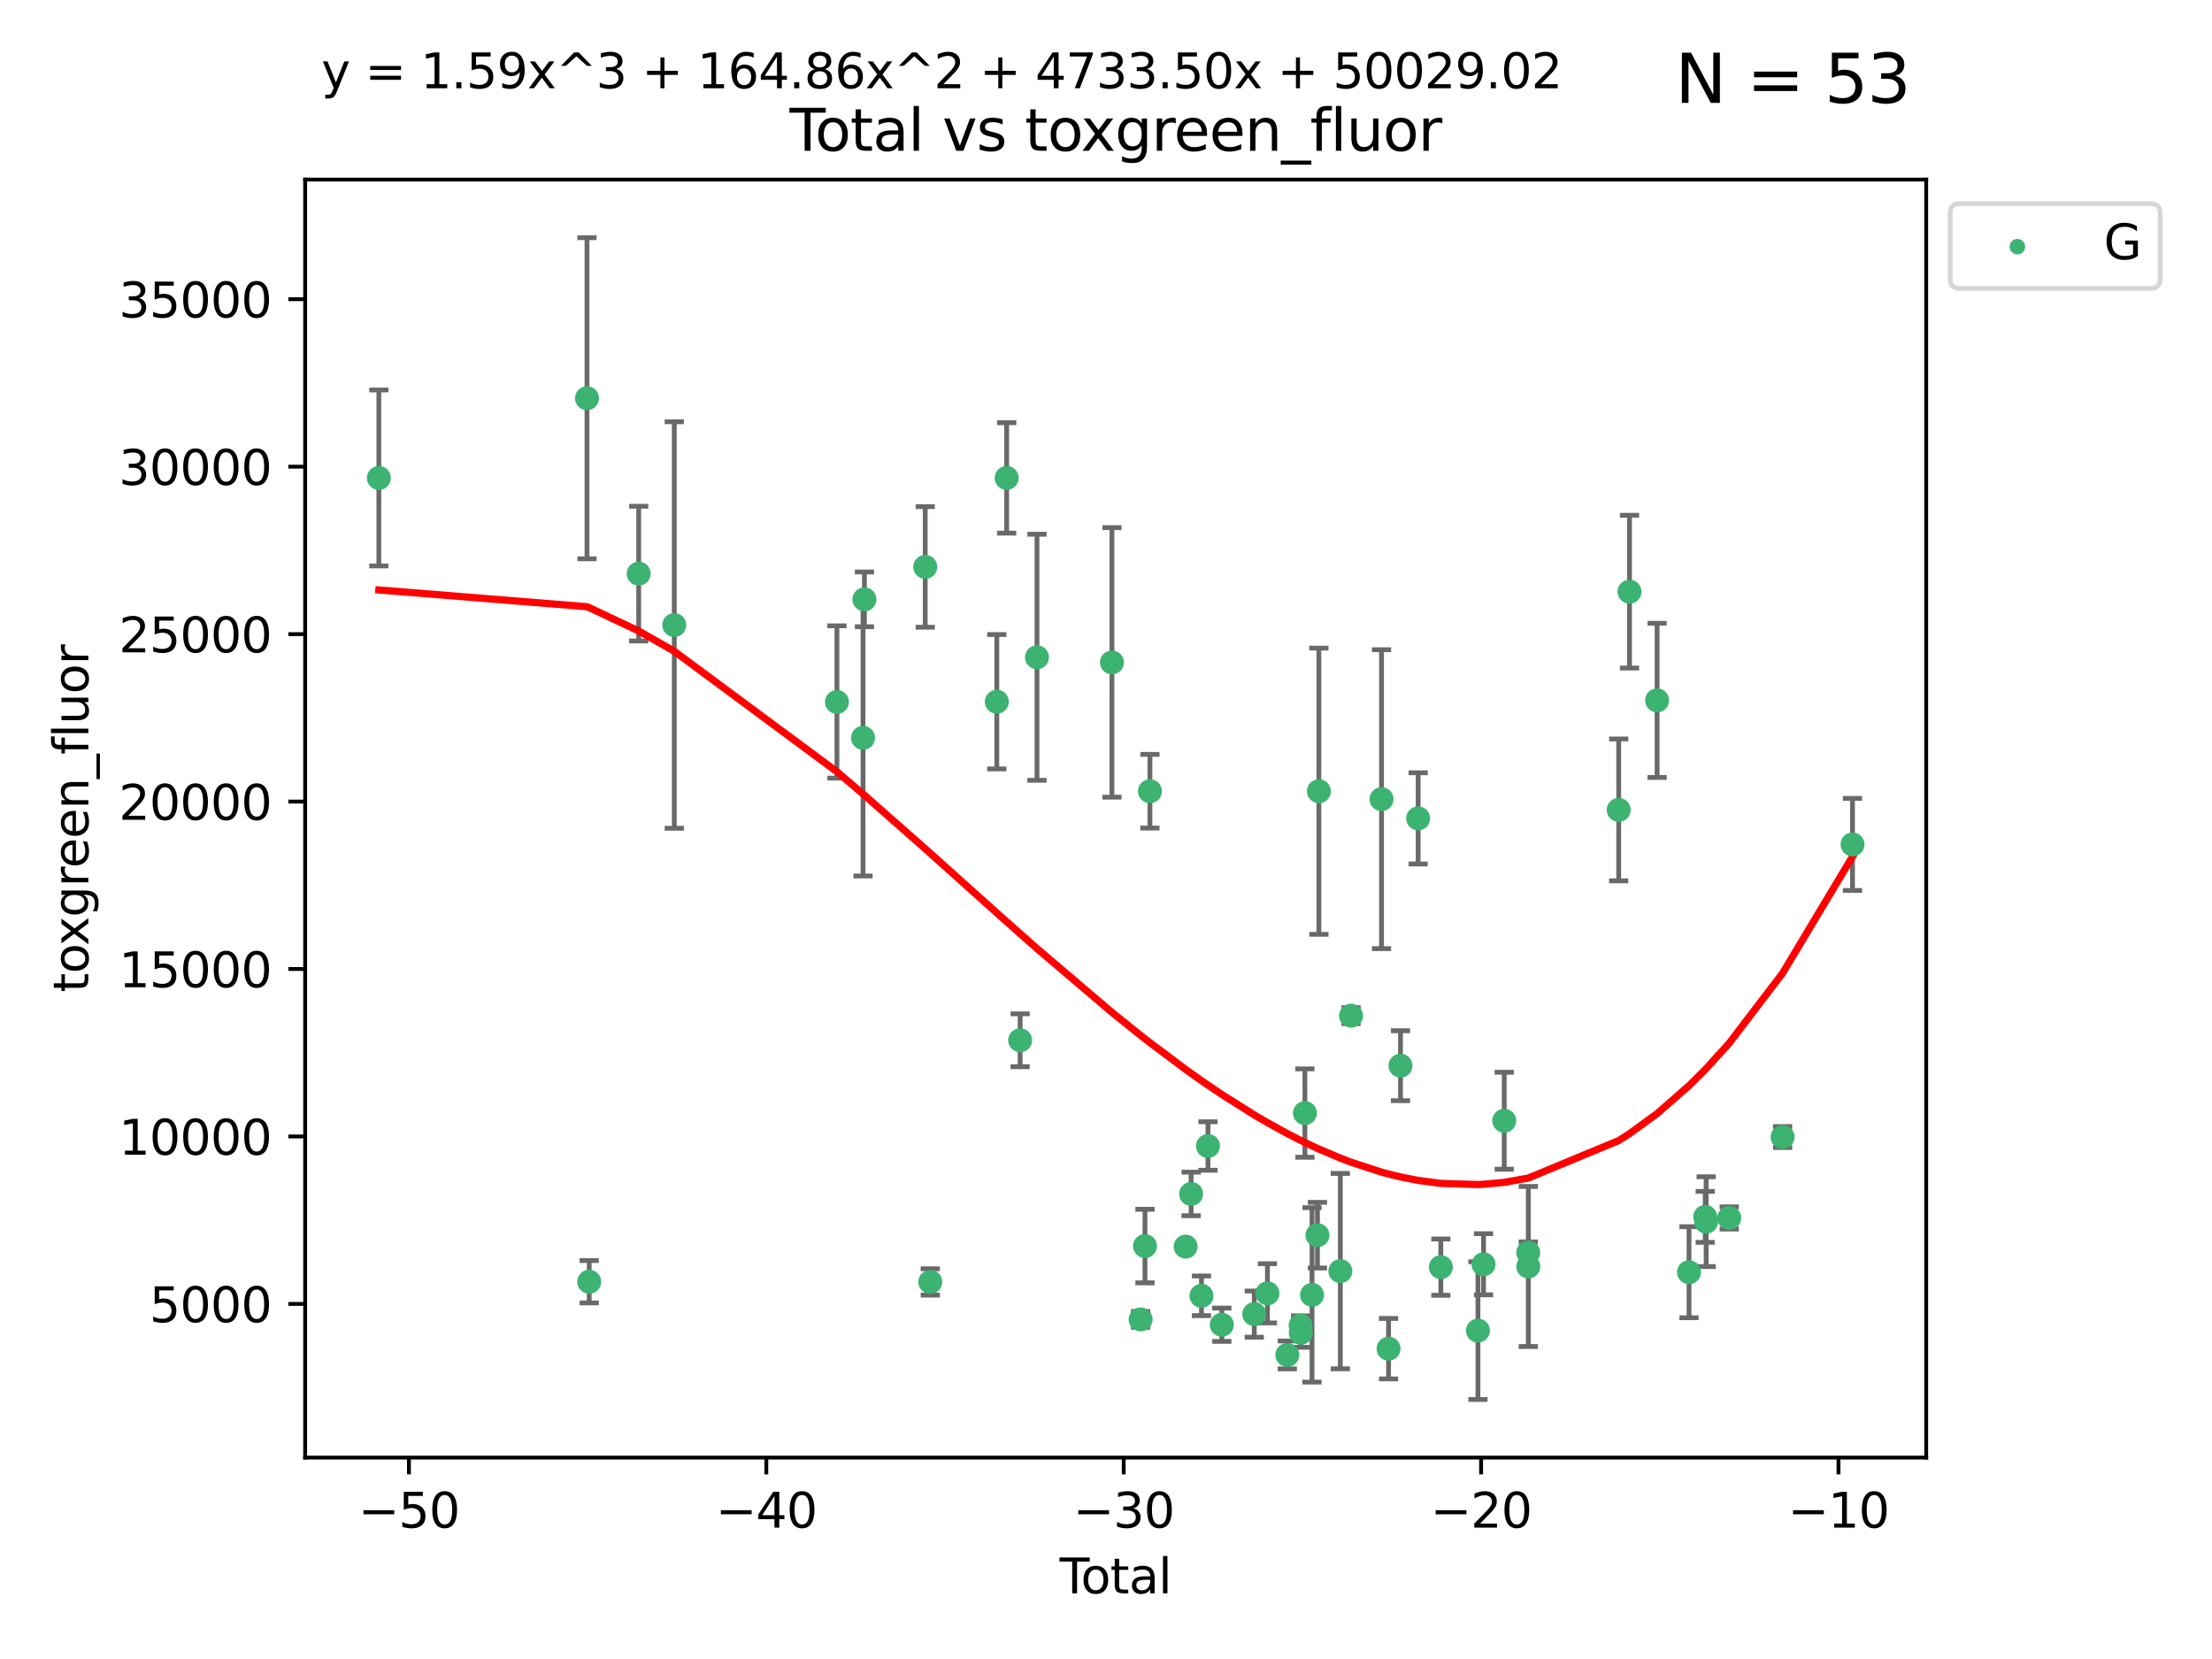 <?xml version="1.0" encoding="utf-8" standalone="no"?>
<!DOCTYPE svg PUBLIC "-//W3C//DTD SVG 1.1//EN"
  "http://www.w3.org/Graphics/SVG/1.1/DTD/svg11.dtd">
<svg xmlns:xlink="http://www.w3.org/1999/xlink" width="460.8pt" height="345.6pt" viewBox="0 0 460.8 345.6" xmlns="http://www.w3.org/2000/svg" version="1.1">
 <defs>
  <style type="text/css">*{stroke-linejoin: round; stroke-linecap: butt}</style>
 </defs>
 <g id="figure_1">
  <g id="patch_1">
   <path d="M 0 345.6 
L 460.8 345.6 
L 460.8 0 
L 0 0 
z
" style="fill: #ffffff"/>
  </g>
  <g id="axes_1">
   <g id="patch_2">
    <path d="M 63.571 303.64 
L 401.26 303.64 
L 401.26 37.411 
L 63.571 37.411 
z
" style="fill: #ffffff"/>
   </g>
   <g id="PathCollection_1">
    <defs>
     <path id="mb78117cc35" d="M 0 1.118 
C 0.297 1.118 0.581 1 0.791 0.791 
C 1 0.581 1.118 0.297 1.118 0 
C 1.118 -0.297 1 -0.581 0.791 -0.791 
C 0.581 -1 0.297 -1.118 0 -1.118 
C -0.297 -1.118 -0.581 -1 -0.791 -0.791 
C -1 -0.581 -1.118 -0.297 -1.118 0 
C -1.118 0.297 -1 0.581 -0.791 0.791 
C -0.581 1 -0.297 1.118 0 1.118 
z
" style="stroke: #3cb371"/>
    </defs>
    <g clip-path="url(#p2925d77f17)">
     <use xlink:href="#mb78117cc35" x="78.921" y="99.568" style="fill: #3cb371; stroke: #3cb371"/>
     <use xlink:href="#mb78117cc35" x="122.278" y="82.96" style="fill: #3cb371; stroke: #3cb371"/>
     <use xlink:href="#mb78117cc35" x="122.745" y="267.011" style="fill: #3cb371; stroke: #3cb371"/>
     <use xlink:href="#mb78117cc35" x="133.054" y="119.494" style="fill: #3cb371; stroke: #3cb371"/>
     <use xlink:href="#mb78117cc35" x="140.466" y="130.205" style="fill: #3cb371; stroke: #3cb371"/>
     <use xlink:href="#mb78117cc35" x="174.347" y="146.233" style="fill: #3cb371; stroke: #3cb371"/>
     <use xlink:href="#mb78117cc35" x="179.784" y="153.704" style="fill: #3cb371; stroke: #3cb371"/>
     <use xlink:href="#mb78117cc35" x="180.076" y="124.857" style="fill: #3cb371; stroke: #3cb371"/>
     <use xlink:href="#mb78117cc35" x="192.744" y="118.098" style="fill: #3cb371; stroke: #3cb371"/>
     <use xlink:href="#mb78117cc35" x="193.795" y="267.051" style="fill: #3cb371; stroke: #3cb371"/>
     <use xlink:href="#mb78117cc35" x="207.655" y="146.182" style="fill: #3cb371; stroke: #3cb371"/>
     <use xlink:href="#mb78117cc35" x="209.708" y="99.56" style="fill: #3cb371; stroke: #3cb371"/>
     <use xlink:href="#mb78117cc35" x="212.514" y="216.706" style="fill: #3cb371; stroke: #3cb371"/>
     <use xlink:href="#mb78117cc35" x="216.022" y="136.922" style="fill: #3cb371; stroke: #3cb371"/>
     <use xlink:href="#mb78117cc35" x="231.636" y="137.991" style="fill: #3cb371; stroke: #3cb371"/>
     <use xlink:href="#mb78117cc35" x="237.612" y="274.852" style="fill: #3cb371; stroke: #3cb371"/>
     <use xlink:href="#mb78117cc35" x="238.521" y="259.579" style="fill: #3cb371; stroke: #3cb371"/>
     <use xlink:href="#mb78117cc35" x="239.552" y="164.825" style="fill: #3cb371; stroke: #3cb371"/>
     <use xlink:href="#mb78117cc35" x="246.995" y="259.692" style="fill: #3cb371; stroke: #3cb371"/>
     <use xlink:href="#mb78117cc35" x="248.132" y="248.718" style="fill: #3cb371; stroke: #3cb371"/>
     <use xlink:href="#mb78117cc35" x="250.289" y="269.94" style="fill: #3cb371; stroke: #3cb371"/>
     <use xlink:href="#mb78117cc35" x="251.643" y="238.732" style="fill: #3cb371; stroke: #3cb371"/>
     <use xlink:href="#mb78117cc35" x="254.53" y="275.967" style="fill: #3cb371; stroke: #3cb371"/>
     <use xlink:href="#mb78117cc35" x="261.288" y="273.753" style="fill: #3cb371; stroke: #3cb371"/>
     <use xlink:href="#mb78117cc35" x="264.028" y="269.422" style="fill: #3cb371; stroke: #3cb371"/>
     <use xlink:href="#mb78117cc35" x="268.172" y="282.255" style="fill: #3cb371; stroke: #3cb371"/>
     <use xlink:href="#mb78117cc35" x="270.942" y="276.133" style="fill: #3cb371; stroke: #3cb371"/>
     <use xlink:href="#mb78117cc35" x="270.973" y="277.644" style="fill: #3cb371; stroke: #3cb371"/>
     <use xlink:href="#mb78117cc35" x="271.837" y="231.873" style="fill: #3cb371; stroke: #3cb371"/>
     <use xlink:href="#mb78117cc35" x="273.319" y="269.747" style="fill: #3cb371; stroke: #3cb371"/>
     <use xlink:href="#mb78117cc35" x="274.449" y="257.311" style="fill: #3cb371; stroke: #3cb371"/>
     <use xlink:href="#mb78117cc35" x="274.747" y="164.829" style="fill: #3cb371; stroke: #3cb371"/>
     <use xlink:href="#mb78117cc35" x="279.217" y="264.794" style="fill: #3cb371; stroke: #3cb371"/>
     <use xlink:href="#mb78117cc35" x="281.447" y="211.581" style="fill: #3cb371; stroke: #3cb371"/>
     <use xlink:href="#mb78117cc35" x="287.795" y="166.481" style="fill: #3cb371; stroke: #3cb371"/>
     <use xlink:href="#mb78117cc35" x="289.262" y="280.956" style="fill: #3cb371; stroke: #3cb371"/>
     <use xlink:href="#mb78117cc35" x="291.75" y="222.005" style="fill: #3cb371; stroke: #3cb371"/>
     <use xlink:href="#mb78117cc35" x="295.426" y="170.482" style="fill: #3cb371; stroke: #3cb371"/>
     <use xlink:href="#mb78117cc35" x="300.153" y="263.968" style="fill: #3cb371; stroke: #3cb371"/>
     <use xlink:href="#mb78117cc35" x="307.883" y="277.195" style="fill: #3cb371; stroke: #3cb371"/>
     <use xlink:href="#mb78117cc35" x="309.049" y="263.37" style="fill: #3cb371; stroke: #3cb371"/>
     <use xlink:href="#mb78117cc35" x="313.358" y="233.473" style="fill: #3cb371; stroke: #3cb371"/>
     <use xlink:href="#mb78117cc35" x="318.359" y="260.927" style="fill: #3cb371; stroke: #3cb371"/>
     <use xlink:href="#mb78117cc35" x="318.374" y="263.832" style="fill: #3cb371; stroke: #3cb371"/>
     <use xlink:href="#mb78117cc35" x="337.204" y="168.718" style="fill: #3cb371; stroke: #3cb371"/>
     <use xlink:href="#mb78117cc35" x="339.458" y="123.252" style="fill: #3cb371; stroke: #3cb371"/>
     <use xlink:href="#mb78117cc35" x="345.204" y="145.898" style="fill: #3cb371; stroke: #3cb371"/>
     <use xlink:href="#mb78117cc35" x="351.854" y="265.024" style="fill: #3cb371; stroke: #3cb371"/>
     <use xlink:href="#mb78117cc35" x="355.23" y="253.492" style="fill: #3cb371; stroke: #3cb371"/>
     <use xlink:href="#mb78117cc35" x="355.424" y="254.494" style="fill: #3cb371; stroke: #3cb371"/>
     <use xlink:href="#mb78117cc35" x="360.232" y="253.723" style="fill: #3cb371; stroke: #3cb371"/>
     <use xlink:href="#mb78117cc35" x="371.349" y="236.865" style="fill: #3cb371; stroke: #3cb371"/>
     <use xlink:href="#mb78117cc35" x="385.911" y="175.91" style="fill: #3cb371; stroke: #3cb371"/>
    </g>
   </g>
   <g id="matplotlib.axis_1">
    <g id="xtick_1">
     <g id="line2d_1">
      <defs>
       <path id="m553d7f8096" d="M 0 0 
L 0 3.5 
" style="stroke: #000000; stroke-width: 0.8"/>
      </defs>
      <g>
       <use xlink:href="#m553d7f8096" x="85.187" y="303.64" style="stroke: #000000; stroke-width: 0.8"/>
      </g>
     </g>
     <g id="text_1">
      <!-- −50 -->
      <g transform="translate(74.634 318.238)scale(0.1 -0.1)">
       <defs>
        <path id="DejaVuSans-2212" d="M 678 2272 
L 4684 2272 
L 4684 1741 
L 678 1741 
L 678 2272 
z
" transform="scale(0.016)"/>
        <path id="DejaVuSans-35" d="M 691 4666 
L 3169 4666 
L 3169 4134 
L 1269 4134 
L 1269 2991 
Q 1406 3038 1543 3061 
Q 1681 3084 1819 3084 
Q 2600 3084 3056 2656 
Q 3513 2228 3513 1497 
Q 3513 744 3044 326 
Q 2575 -91 1722 -91 
Q 1428 -91 1123 -41 
Q 819 9 494 109 
L 494 744 
Q 775 591 1075 516 
Q 1375 441 1709 441 
Q 2250 441 2565 725 
Q 2881 1009 2881 1497 
Q 2881 1984 2565 2268 
Q 2250 2553 1709 2553 
Q 1456 2553 1204 2497 
Q 953 2441 691 2322 
L 691 4666 
z
" transform="scale(0.016)"/>
        <path id="DejaVuSans-30" d="M 2034 4250 
Q 1547 4250 1301 3770 
Q 1056 3291 1056 2328 
Q 1056 1369 1301 889 
Q 1547 409 2034 409 
Q 2525 409 2770 889 
Q 3016 1369 3016 2328 
Q 3016 3291 2770 3770 
Q 2525 4250 2034 4250 
z
M 2034 4750 
Q 2819 4750 3233 4129 
Q 3647 3509 3647 2328 
Q 3647 1150 3233 529 
Q 2819 -91 2034 -91 
Q 1250 -91 836 529 
Q 422 1150 422 2328 
Q 422 3509 836 4129 
Q 1250 4750 2034 4750 
z
" transform="scale(0.016)"/>
       </defs>
       <use xlink:href="#DejaVuSans-2212"/>
       <use xlink:href="#DejaVuSans-35" x="83.789"/>
       <use xlink:href="#DejaVuSans-30" x="147.412"/>
      </g>
     </g>
    </g>
    <g id="xtick_2">
     <g id="line2d_2">
      <g>
       <use xlink:href="#m553d7f8096" x="159.638" y="303.64" style="stroke: #000000; stroke-width: 0.8"/>
      </g>
     </g>
     <g id="text_2">
      <!-- −40 -->
      <g transform="translate(149.086 318.238)scale(0.1 -0.1)">
       <defs>
        <path id="DejaVuSans-34" d="M 2419 4116 
L 825 1625 
L 2419 1625 
L 2419 4116 
z
M 2253 4666 
L 3047 4666 
L 3047 1625 
L 3713 1625 
L 3713 1100 
L 3047 1100 
L 3047 0 
L 2419 0 
L 2419 1100 
L 313 1100 
L 313 1709 
L 2253 4666 
z
" transform="scale(0.016)"/>
       </defs>
       <use xlink:href="#DejaVuSans-2212"/>
       <use xlink:href="#DejaVuSans-34" x="83.789"/>
       <use xlink:href="#DejaVuSans-30" x="147.412"/>
      </g>
     </g>
    </g>
    <g id="xtick_3">
     <g id="line2d_3">
      <g>
       <use xlink:href="#m553d7f8096" x="234.089" y="303.64" style="stroke: #000000; stroke-width: 0.8"/>
      </g>
     </g>
     <g id="text_3">
      <!-- −30 -->
      <g transform="translate(223.537 318.238)scale(0.1 -0.1)">
       <defs>
        <path id="DejaVuSans-33" d="M 2597 2516 
Q 3050 2419 3304 2112 
Q 3559 1806 3559 1356 
Q 3559 666 3084 287 
Q 2609 -91 1734 -91 
Q 1441 -91 1130 -33 
Q 819 25 488 141 
L 488 750 
Q 750 597 1062 519 
Q 1375 441 1716 441 
Q 2309 441 2620 675 
Q 2931 909 2931 1356 
Q 2931 1769 2642 2001 
Q 2353 2234 1838 2234 
L 1294 2234 
L 1294 2753 
L 1863 2753 
Q 2328 2753 2575 2939 
Q 2822 3125 2822 3475 
Q 2822 3834 2567 4026 
Q 2313 4219 1838 4219 
Q 1578 4219 1281 4162 
Q 984 4106 628 3988 
L 628 4550 
Q 988 4650 1302 4700 
Q 1616 4750 1894 4750 
Q 2613 4750 3031 4423 
Q 3450 4097 3450 3541 
Q 3450 3153 3228 2886 
Q 3006 2619 2597 2516 
z
" transform="scale(0.016)"/>
       </defs>
       <use xlink:href="#DejaVuSans-2212"/>
       <use xlink:href="#DejaVuSans-33" x="83.789"/>
       <use xlink:href="#DejaVuSans-30" x="147.412"/>
      </g>
     </g>
    </g>
    <g id="xtick_4">
     <g id="line2d_4">
      <g>
       <use xlink:href="#m553d7f8096" x="308.541" y="303.64" style="stroke: #000000; stroke-width: 0.8"/>
      </g>
     </g>
     <g id="text_4">
      <!-- −20 -->
      <g transform="translate(297.988 318.238)scale(0.1 -0.1)">
       <defs>
        <path id="DejaVuSans-32" d="M 1228 531 
L 3431 531 
L 3431 0 
L 469 0 
L 469 531 
Q 828 903 1448 1529 
Q 2069 2156 2228 2338 
Q 2531 2678 2651 2914 
Q 2772 3150 2772 3378 
Q 2772 3750 2511 3984 
Q 2250 4219 1831 4219 
Q 1534 4219 1204 4116 
Q 875 4013 500 3803 
L 500 4441 
Q 881 4594 1212 4672 
Q 1544 4750 1819 4750 
Q 2544 4750 2975 4387 
Q 3406 4025 3406 3419 
Q 3406 3131 3298 2873 
Q 3191 2616 2906 2266 
Q 2828 2175 2409 1742 
Q 1991 1309 1228 531 
z
" transform="scale(0.016)"/>
       </defs>
       <use xlink:href="#DejaVuSans-2212"/>
       <use xlink:href="#DejaVuSans-32" x="83.789"/>
       <use xlink:href="#DejaVuSans-30" x="147.412"/>
      </g>
     </g>
    </g>
    <g id="xtick_5">
     <g id="line2d_5">
      <g>
       <use xlink:href="#m553d7f8096" x="382.992" y="303.64" style="stroke: #000000; stroke-width: 0.8"/>
      </g>
     </g>
     <g id="text_5">
      <!-- −10 -->
      <g transform="translate(372.44 318.238)scale(0.1 -0.1)">
       <defs>
        <path id="DejaVuSans-31" d="M 794 531 
L 1825 531 
L 1825 4091 
L 703 3866 
L 703 4441 
L 1819 4666 
L 2450 4666 
L 2450 531 
L 3481 531 
L 3481 0 
L 794 0 
L 794 531 
z
" transform="scale(0.016)"/>
       </defs>
       <use xlink:href="#DejaVuSans-2212"/>
       <use xlink:href="#DejaVuSans-31" x="83.789"/>
       <use xlink:href="#DejaVuSans-30" x="147.412"/>
      </g>
     </g>
    </g>
    <g id="text_6">
     <!-- Total -->
     <g transform="translate(220.739 331.917)scale(0.1 -0.1)">
      <defs>
       <path id="DejaVuSans-54" d="M -19 4666 
L 3928 4666 
L 3928 4134 
L 2272 4134 
L 2272 0 
L 1638 0 
L 1638 4134 
L -19 4134 
L -19 4666 
z
" transform="scale(0.016)"/>
       <path id="DejaVuSans-6f" d="M 1959 3097 
Q 1497 3097 1228 2736 
Q 959 2375 959 1747 
Q 959 1119 1226 758 
Q 1494 397 1959 397 
Q 2419 397 2687 759 
Q 2956 1122 2956 1747 
Q 2956 2369 2687 2733 
Q 2419 3097 1959 3097 
z
M 1959 3584 
Q 2709 3584 3137 3096 
Q 3566 2609 3566 1747 
Q 3566 888 3137 398 
Q 2709 -91 1959 -91 
Q 1206 -91 779 398 
Q 353 888 353 1747 
Q 353 2609 779 3096 
Q 1206 3584 1959 3584 
z
" transform="scale(0.016)"/>
       <path id="DejaVuSans-74" d="M 1172 4494 
L 1172 3500 
L 2356 3500 
L 2356 3053 
L 1172 3053 
L 1172 1153 
Q 1172 725 1289 603 
Q 1406 481 1766 481 
L 2356 481 
L 2356 0 
L 1766 0 
Q 1100 0 847 248 
Q 594 497 594 1153 
L 594 3053 
L 172 3053 
L 172 3500 
L 594 3500 
L 594 4494 
L 1172 4494 
z
" transform="scale(0.016)"/>
       <path id="DejaVuSans-61" d="M 2194 1759 
Q 1497 1759 1228 1600 
Q 959 1441 959 1056 
Q 959 750 1161 570 
Q 1363 391 1709 391 
Q 2188 391 2477 730 
Q 2766 1069 2766 1631 
L 2766 1759 
L 2194 1759 
z
M 3341 1997 
L 3341 0 
L 2766 0 
L 2766 531 
Q 2569 213 2275 61 
Q 1981 -91 1556 -91 
Q 1019 -91 701 211 
Q 384 513 384 1019 
Q 384 1609 779 1909 
Q 1175 2209 1959 2209 
L 2766 2209 
L 2766 2266 
Q 2766 2663 2505 2880 
Q 2244 3097 1772 3097 
Q 1472 3097 1187 3025 
Q 903 2953 641 2809 
L 641 3341 
Q 956 3463 1253 3523 
Q 1550 3584 1831 3584 
Q 2591 3584 2966 3190 
Q 3341 2797 3341 1997 
z
" transform="scale(0.016)"/>
       <path id="DejaVuSans-6c" d="M 603 4863 
L 1178 4863 
L 1178 0 
L 603 0 
L 603 4863 
z
" transform="scale(0.016)"/>
      </defs>
      <use xlink:href="#DejaVuSans-54"/>
      <use xlink:href="#DejaVuSans-6f" x="44.084"/>
      <use xlink:href="#DejaVuSans-74" x="105.266"/>
      <use xlink:href="#DejaVuSans-61" x="144.475"/>
      <use xlink:href="#DejaVuSans-6c" x="205.754"/>
     </g>
    </g>
   </g>
   <g id="matplotlib.axis_2">
    <g id="ytick_1">
     <g id="line2d_6">
      <defs>
       <path id="m8277c82e5f" d="M 0 0 
L -3.5 0 
" style="stroke: #000000; stroke-width: 0.8"/>
      </defs>
      <g>
       <use xlink:href="#m8277c82e5f" x="63.571" y="271.633" style="stroke: #000000; stroke-width: 0.8"/>
      </g>
     </g>
     <g id="text_7">
      <!-- 5000 -->
      <g transform="translate(31.121 275.432)scale(0.1 -0.1)">
       <use xlink:href="#DejaVuSans-35"/>
       <use xlink:href="#DejaVuSans-30" x="63.623"/>
       <use xlink:href="#DejaVuSans-30" x="127.246"/>
       <use xlink:href="#DejaVuSans-30" x="190.869"/>
      </g>
     </g>
    </g>
    <g id="ytick_2">
     <g id="line2d_7">
      <g>
       <use xlink:href="#m8277c82e5f" x="63.571" y="236.749" style="stroke: #000000; stroke-width: 0.8"/>
      </g>
     </g>
     <g id="text_8">
      <!-- 10000 -->
      <g transform="translate(24.759 240.548)scale(0.1 -0.1)">
       <use xlink:href="#DejaVuSans-31"/>
       <use xlink:href="#DejaVuSans-30" x="63.623"/>
       <use xlink:href="#DejaVuSans-30" x="127.246"/>
       <use xlink:href="#DejaVuSans-30" x="190.869"/>
       <use xlink:href="#DejaVuSans-30" x="254.492"/>
      </g>
     </g>
    </g>
    <g id="ytick_3">
     <g id="line2d_8">
      <g>
       <use xlink:href="#m8277c82e5f" x="63.571" y="201.865" style="stroke: #000000; stroke-width: 0.8"/>
      </g>
     </g>
     <g id="text_9">
      <!-- 15000 -->
      <g transform="translate(24.759 205.664)scale(0.1 -0.1)">
       <use xlink:href="#DejaVuSans-31"/>
       <use xlink:href="#DejaVuSans-35" x="63.623"/>
       <use xlink:href="#DejaVuSans-30" x="127.246"/>
       <use xlink:href="#DejaVuSans-30" x="190.869"/>
       <use xlink:href="#DejaVuSans-30" x="254.492"/>
      </g>
     </g>
    </g>
    <g id="ytick_4">
     <g id="line2d_9">
      <g>
       <use xlink:href="#m8277c82e5f" x="63.571" y="166.981" style="stroke: #000000; stroke-width: 0.8"/>
      </g>
     </g>
     <g id="text_10">
      <!-- 20000 -->
      <g transform="translate(24.759 170.78)scale(0.1 -0.1)">
       <use xlink:href="#DejaVuSans-32"/>
       <use xlink:href="#DejaVuSans-30" x="63.623"/>
       <use xlink:href="#DejaVuSans-30" x="127.246"/>
       <use xlink:href="#DejaVuSans-30" x="190.869"/>
       <use xlink:href="#DejaVuSans-30" x="254.492"/>
      </g>
     </g>
    </g>
    <g id="ytick_5">
     <g id="line2d_10">
      <g>
       <use xlink:href="#m8277c82e5f" x="63.571" y="132.097" style="stroke: #000000; stroke-width: 0.8"/>
      </g>
     </g>
     <g id="text_11">
      <!-- 25000 -->
      <g transform="translate(24.759 135.896)scale(0.1 -0.1)">
       <use xlink:href="#DejaVuSans-32"/>
       <use xlink:href="#DejaVuSans-35" x="63.623"/>
       <use xlink:href="#DejaVuSans-30" x="127.246"/>
       <use xlink:href="#DejaVuSans-30" x="190.869"/>
       <use xlink:href="#DejaVuSans-30" x="254.492"/>
      </g>
     </g>
    </g>
    <g id="ytick_6">
     <g id="line2d_11">
      <g>
       <use xlink:href="#m8277c82e5f" x="63.571" y="97.213" style="stroke: #000000; stroke-width: 0.8"/>
      </g>
     </g>
     <g id="text_12">
      <!-- 30000 -->
      <g transform="translate(24.759 101.013)scale(0.1 -0.1)">
       <use xlink:href="#DejaVuSans-33"/>
       <use xlink:href="#DejaVuSans-30" x="63.623"/>
       <use xlink:href="#DejaVuSans-30" x="127.246"/>
       <use xlink:href="#DejaVuSans-30" x="190.869"/>
       <use xlink:href="#DejaVuSans-30" x="254.492"/>
      </g>
     </g>
    </g>
    <g id="ytick_7">
     <g id="line2d_12">
      <g>
       <use xlink:href="#m8277c82e5f" x="63.571" y="62.33" style="stroke: #000000; stroke-width: 0.8"/>
      </g>
     </g>
     <g id="text_13">
      <!-- 35000 -->
      <g transform="translate(24.759 66.129)scale(0.1 -0.1)">
       <use xlink:href="#DejaVuSans-33"/>
       <use xlink:href="#DejaVuSans-35" x="63.623"/>
       <use xlink:href="#DejaVuSans-30" x="127.246"/>
       <use xlink:href="#DejaVuSans-30" x="190.869"/>
       <use xlink:href="#DejaVuSans-30" x="254.492"/>
      </g>
     </g>
    </g>
    <g id="text_14">
     <!-- toxgreen_fluor -->
     <g transform="translate(18.401 206.72)rotate(-90)scale(0.1 -0.1)">
      <defs>
       <path id="DejaVuSans-78" d="M 3513 3500 
L 2247 1797 
L 3578 0 
L 2900 0 
L 1881 1375 
L 863 0 
L 184 0 
L 1544 1831 
L 300 3500 
L 978 3500 
L 1906 2253 
L 2834 3500 
L 3513 3500 
z
" transform="scale(0.016)"/>
       <path id="DejaVuSans-67" d="M 2906 1791 
Q 2906 2416 2648 2759 
Q 2391 3103 1925 3103 
Q 1463 3103 1205 2759 
Q 947 2416 947 1791 
Q 947 1169 1205 825 
Q 1463 481 1925 481 
Q 2391 481 2648 825 
Q 2906 1169 2906 1791 
z
M 3481 434 
Q 3481 -459 3084 -895 
Q 2688 -1331 1869 -1331 
Q 1566 -1331 1297 -1286 
Q 1028 -1241 775 -1147 
L 775 -588 
Q 1028 -725 1275 -790 
Q 1522 -856 1778 -856 
Q 2344 -856 2625 -561 
Q 2906 -266 2906 331 
L 2906 616 
Q 2728 306 2450 153 
Q 2172 0 1784 0 
Q 1141 0 747 490 
Q 353 981 353 1791 
Q 353 2603 747 3093 
Q 1141 3584 1784 3584 
Q 2172 3584 2450 3431 
Q 2728 3278 2906 2969 
L 2906 3500 
L 3481 3500 
L 3481 434 
z
" transform="scale(0.016)"/>
       <path id="DejaVuSans-72" d="M 2631 2963 
Q 2534 3019 2420 3045 
Q 2306 3072 2169 3072 
Q 1681 3072 1420 2755 
Q 1159 2438 1159 1844 
L 1159 0 
L 581 0 
L 581 3500 
L 1159 3500 
L 1159 2956 
Q 1341 3275 1631 3429 
Q 1922 3584 2338 3584 
Q 2397 3584 2469 3576 
Q 2541 3569 2628 3553 
L 2631 2963 
z
" transform="scale(0.016)"/>
       <path id="DejaVuSans-65" d="M 3597 1894 
L 3597 1613 
L 953 1613 
Q 991 1019 1311 708 
Q 1631 397 2203 397 
Q 2534 397 2845 478 
Q 3156 559 3463 722 
L 3463 178 
Q 3153 47 2828 -22 
Q 2503 -91 2169 -91 
Q 1331 -91 842 396 
Q 353 884 353 1716 
Q 353 2575 817 3079 
Q 1281 3584 2069 3584 
Q 2775 3584 3186 3129 
Q 3597 2675 3597 1894 
z
M 3022 2063 
Q 3016 2534 2758 2815 
Q 2500 3097 2075 3097 
Q 1594 3097 1305 2825 
Q 1016 2553 972 2059 
L 3022 2063 
z
" transform="scale(0.016)"/>
       <path id="DejaVuSans-6e" d="M 3513 2113 
L 3513 0 
L 2938 0 
L 2938 2094 
Q 2938 2591 2744 2837 
Q 2550 3084 2163 3084 
Q 1697 3084 1428 2787 
Q 1159 2491 1159 1978 
L 1159 0 
L 581 0 
L 581 3500 
L 1159 3500 
L 1159 2956 
Q 1366 3272 1645 3428 
Q 1925 3584 2291 3584 
Q 2894 3584 3203 3211 
Q 3513 2838 3513 2113 
z
" transform="scale(0.016)"/>
       <path id="DejaVuSans-5f" d="M 3263 -1063 
L 3263 -1509 
L -63 -1509 
L -63 -1063 
L 3263 -1063 
z
" transform="scale(0.016)"/>
       <path id="DejaVuSans-66" d="M 2375 4863 
L 2375 4384 
L 1825 4384 
Q 1516 4384 1395 4259 
Q 1275 4134 1275 3809 
L 1275 3500 
L 2222 3500 
L 2222 3053 
L 1275 3053 
L 1275 0 
L 697 0 
L 697 3053 
L 147 3053 
L 147 3500 
L 697 3500 
L 697 3744 
Q 697 4328 969 4595 
Q 1241 4863 1831 4863 
L 2375 4863 
z
" transform="scale(0.016)"/>
       <path id="DejaVuSans-75" d="M 544 1381 
L 544 3500 
L 1119 3500 
L 1119 1403 
Q 1119 906 1312 657 
Q 1506 409 1894 409 
Q 2359 409 2629 706 
Q 2900 1003 2900 1516 
L 2900 3500 
L 3475 3500 
L 3475 0 
L 2900 0 
L 2900 538 
Q 2691 219 2414 64 
Q 2138 -91 1772 -91 
Q 1169 -91 856 284 
Q 544 659 544 1381 
z
M 1991 3584 
L 1991 3584 
z
" transform="scale(0.016)"/>
      </defs>
      <use xlink:href="#DejaVuSans-74"/>
      <use xlink:href="#DejaVuSans-6f" x="39.209"/>
      <use xlink:href="#DejaVuSans-78" x="97.266"/>
      <use xlink:href="#DejaVuSans-67" x="156.445"/>
      <use xlink:href="#DejaVuSans-72" x="219.922"/>
      <use xlink:href="#DejaVuSans-65" x="258.785"/>
      <use xlink:href="#DejaVuSans-65" x="320.309"/>
      <use xlink:href="#DejaVuSans-6e" x="381.832"/>
      <use xlink:href="#DejaVuSans-5f" x="445.211"/>
      <use xlink:href="#DejaVuSans-66" x="495.211"/>
      <use xlink:href="#DejaVuSans-6c" x="530.416"/>
      <use xlink:href="#DejaVuSans-75" x="558.199"/>
      <use xlink:href="#DejaVuSans-6f" x="621.578"/>
      <use xlink:href="#DejaVuSans-72" x="682.76"/>
     </g>
    </g>
   </g>
   <g id="LineCollection_1">
    <path d="M 78.921 117.897 
L 78.921 81.238 
" clip-path="url(#p2925d77f17)" style="fill: none; stroke: #696969"/>
    <path d="M 122.278 116.408 
L 122.278 49.513 
" clip-path="url(#p2925d77f17)" style="fill: none; stroke: #696969"/>
    <path d="M 122.745 271.423 
L 122.745 262.598 
" clip-path="url(#p2925d77f17)" style="fill: none; stroke: #696969"/>
    <path d="M 133.054 133.526 
L 133.054 105.461 
" clip-path="url(#p2925d77f17)" style="fill: none; stroke: #696969"/>
    <path d="M 140.466 172.542 
L 140.466 87.867 
" clip-path="url(#p2925d77f17)" style="fill: none; stroke: #696969"/>
    <path d="M 174.347 162.094 
L 174.347 130.372 
" clip-path="url(#p2925d77f17)" style="fill: none; stroke: #696969"/>
    <path d="M 179.784 182.486 
L 179.784 124.923 
" clip-path="url(#p2925d77f17)" style="fill: none; stroke: #696969"/>
    <path d="M 180.076 130.561 
L 180.076 119.154 
" clip-path="url(#p2925d77f17)" style="fill: none; stroke: #696969"/>
    <path d="M 192.744 130.662 
L 192.744 105.533 
" clip-path="url(#p2925d77f17)" style="fill: none; stroke: #696969"/>
    <path d="M 193.795 269.797 
L 193.795 264.305 
" clip-path="url(#p2925d77f17)" style="fill: none; stroke: #696969"/>
    <path d="M 207.655 160.176 
L 207.655 132.188 
" clip-path="url(#p2925d77f17)" style="fill: none; stroke: #696969"/>
    <path d="M 209.708 111.064 
L 209.708 88.056 
" clip-path="url(#p2925d77f17)" style="fill: none; stroke: #696969"/>
    <path d="M 212.514 222.216 
L 212.514 211.197 
" clip-path="url(#p2925d77f17)" style="fill: none; stroke: #696969"/>
    <path d="M 216.022 162.552 
L 216.022 111.293 
" clip-path="url(#p2925d77f17)" style="fill: none; stroke: #696969"/>
    <path d="M 231.636 166.064 
L 231.636 109.918 
" clip-path="url(#p2925d77f17)" style="fill: none; stroke: #696969"/>
    <path d="M 237.612 276.493 
L 237.612 273.211 
" clip-path="url(#p2925d77f17)" style="fill: none; stroke: #696969"/>
    <path d="M 238.521 267.241 
L 238.521 251.917 
" clip-path="url(#p2925d77f17)" style="fill: none; stroke: #696969"/>
    <path d="M 239.552 172.498 
L 239.552 157.152 
" clip-path="url(#p2925d77f17)" style="fill: none; stroke: #696969"/>
    <path d="M 246.995 260.56 
L 246.995 258.824 
" clip-path="url(#p2925d77f17)" style="fill: none; stroke: #696969"/>
    <path d="M 248.132 253.257 
L 248.132 244.179 
" clip-path="url(#p2925d77f17)" style="fill: none; stroke: #696969"/>
    <path d="M 250.289 274.072 
L 250.289 265.808 
" clip-path="url(#p2925d77f17)" style="fill: none; stroke: #696969"/>
    <path d="M 251.643 243.781 
L 251.643 233.683 
" clip-path="url(#p2925d77f17)" style="fill: none; stroke: #696969"/>
    <path d="M 254.53 279.437 
L 254.53 272.498 
" clip-path="url(#p2925d77f17)" style="fill: none; stroke: #696969"/>
    <path d="M 261.288 278.561 
L 261.288 268.945 
" clip-path="url(#p2925d77f17)" style="fill: none; stroke: #696969"/>
    <path d="M 264.028 275.591 
L 264.028 263.253 
" clip-path="url(#p2925d77f17)" style="fill: none; stroke: #696969"/>
    <path d="M 268.172 285.162 
L 268.172 279.348 
" clip-path="url(#p2925d77f17)" style="fill: none; stroke: #696969"/>
    <path d="M 270.942 278.146 
L 270.942 274.12 
" clip-path="url(#p2925d77f17)" style="fill: none; stroke: #696969"/>
    <path d="M 270.973 280.665 
L 270.973 274.622 
" clip-path="url(#p2925d77f17)" style="fill: none; stroke: #696969"/>
    <path d="M 271.837 241.078 
L 271.837 222.668 
" clip-path="url(#p2925d77f17)" style="fill: none; stroke: #696969"/>
    <path d="M 273.319 287.918 
L 273.319 251.577 
" clip-path="url(#p2925d77f17)" style="fill: none; stroke: #696969"/>
    <path d="M 274.449 264.145 
L 274.449 250.476 
" clip-path="url(#p2925d77f17)" style="fill: none; stroke: #696969"/>
    <path d="M 274.747 194.639 
L 274.747 135.018 
" clip-path="url(#p2925d77f17)" style="fill: none; stroke: #696969"/>
    <path d="M 279.217 285.142 
L 279.217 244.446 
" clip-path="url(#p2925d77f17)" style="fill: none; stroke: #696969"/>
    <path d="M 281.447 213.255 
L 281.447 209.907 
" clip-path="url(#p2925d77f17)" style="fill: none; stroke: #696969"/>
    <path d="M 287.795 197.617 
L 287.795 135.346 
" clip-path="url(#p2925d77f17)" style="fill: none; stroke: #696969"/>
    <path d="M 289.262 287.251 
L 289.262 274.66 
" clip-path="url(#p2925d77f17)" style="fill: none; stroke: #696969"/>
    <path d="M 291.75 229.291 
L 291.75 214.719 
" clip-path="url(#p2925d77f17)" style="fill: none; stroke: #696969"/>
    <path d="M 295.426 179.981 
L 295.426 160.983 
" clip-path="url(#p2925d77f17)" style="fill: none; stroke: #696969"/>
    <path d="M 300.153 269.833 
L 300.153 258.103 
" clip-path="url(#p2925d77f17)" style="fill: none; stroke: #696969"/>
    <path d="M 307.883 291.539 
L 307.883 262.85 
" clip-path="url(#p2925d77f17)" style="fill: none; stroke: #696969"/>
    <path d="M 309.049 269.739 
L 309.049 257.001 
" clip-path="url(#p2925d77f17)" style="fill: none; stroke: #696969"/>
    <path d="M 313.358 243.573 
L 313.358 223.373 
" clip-path="url(#p2925d77f17)" style="fill: none; stroke: #696969"/>
    <path d="M 318.359 263.153 
L 318.359 258.702 
" clip-path="url(#p2925d77f17)" style="fill: none; stroke: #696969"/>
    <path d="M 318.374 280.503 
L 318.374 247.161 
" clip-path="url(#p2925d77f17)" style="fill: none; stroke: #696969"/>
    <path d="M 337.204 183.496 
L 337.204 153.941 
" clip-path="url(#p2925d77f17)" style="fill: none; stroke: #696969"/>
    <path d="M 339.458 139.164 
L 339.458 107.34 
" clip-path="url(#p2925d77f17)" style="fill: none; stroke: #696969"/>
    <path d="M 345.204 161.956 
L 345.204 129.841 
" clip-path="url(#p2925d77f17)" style="fill: none; stroke: #696969"/>
    <path d="M 351.854 274.511 
L 351.854 255.538 
" clip-path="url(#p2925d77f17)" style="fill: none; stroke: #696969"/>
    <path d="M 355.23 258.8 
L 355.23 248.184 
" clip-path="url(#p2925d77f17)" style="fill: none; stroke: #696969"/>
    <path d="M 355.424 263.846 
L 355.424 245.141 
" clip-path="url(#p2925d77f17)" style="fill: none; stroke: #696969"/>
    <path d="M 360.232 256.034 
L 360.232 251.412 
" clip-path="url(#p2925d77f17)" style="fill: none; stroke: #696969"/>
    <path d="M 371.349 239.043 
L 371.349 234.687 
" clip-path="url(#p2925d77f17)" style="fill: none; stroke: #696969"/>
    <path d="M 385.911 185.493 
L 385.911 166.326 
" clip-path="url(#p2925d77f17)" style="fill: none; stroke: #696969"/>
   </g>
   <g id="line2d_13">
    <defs>
     <path id="m7a9da86525" d="M 2 0 
L -2 -0 
" style="stroke: #696969"/>
    </defs>
    <g clip-path="url(#p2925d77f17)">
     <use xlink:href="#m7a9da86525" x="78.921" y="117.897" style="fill: #696969; stroke: #696969"/>
     <use xlink:href="#m7a9da86525" x="122.278" y="116.408" style="fill: #696969; stroke: #696969"/>
     <use xlink:href="#m7a9da86525" x="122.745" y="271.423" style="fill: #696969; stroke: #696969"/>
     <use xlink:href="#m7a9da86525" x="133.054" y="133.526" style="fill: #696969; stroke: #696969"/>
     <use xlink:href="#m7a9da86525" x="140.466" y="172.542" style="fill: #696969; stroke: #696969"/>
     <use xlink:href="#m7a9da86525" x="174.347" y="162.094" style="fill: #696969; stroke: #696969"/>
     <use xlink:href="#m7a9da86525" x="179.784" y="182.486" style="fill: #696969; stroke: #696969"/>
     <use xlink:href="#m7a9da86525" x="180.076" y="130.561" style="fill: #696969; stroke: #696969"/>
     <use xlink:href="#m7a9da86525" x="192.744" y="130.662" style="fill: #696969; stroke: #696969"/>
     <use xlink:href="#m7a9da86525" x="193.795" y="269.797" style="fill: #696969; stroke: #696969"/>
     <use xlink:href="#m7a9da86525" x="207.655" y="160.176" style="fill: #696969; stroke: #696969"/>
     <use xlink:href="#m7a9da86525" x="209.708" y="111.064" style="fill: #696969; stroke: #696969"/>
     <use xlink:href="#m7a9da86525" x="212.514" y="222.216" style="fill: #696969; stroke: #696969"/>
     <use xlink:href="#m7a9da86525" x="216.022" y="162.552" style="fill: #696969; stroke: #696969"/>
     <use xlink:href="#m7a9da86525" x="231.636" y="166.064" style="fill: #696969; stroke: #696969"/>
     <use xlink:href="#m7a9da86525" x="237.612" y="276.493" style="fill: #696969; stroke: #696969"/>
     <use xlink:href="#m7a9da86525" x="238.521" y="267.241" style="fill: #696969; stroke: #696969"/>
     <use xlink:href="#m7a9da86525" x="239.552" y="172.498" style="fill: #696969; stroke: #696969"/>
     <use xlink:href="#m7a9da86525" x="246.995" y="260.56" style="fill: #696969; stroke: #696969"/>
     <use xlink:href="#m7a9da86525" x="248.132" y="253.257" style="fill: #696969; stroke: #696969"/>
     <use xlink:href="#m7a9da86525" x="250.289" y="274.072" style="fill: #696969; stroke: #696969"/>
     <use xlink:href="#m7a9da86525" x="251.643" y="243.781" style="fill: #696969; stroke: #696969"/>
     <use xlink:href="#m7a9da86525" x="254.53" y="279.437" style="fill: #696969; stroke: #696969"/>
     <use xlink:href="#m7a9da86525" x="261.288" y="278.561" style="fill: #696969; stroke: #696969"/>
     <use xlink:href="#m7a9da86525" x="264.028" y="275.591" style="fill: #696969; stroke: #696969"/>
     <use xlink:href="#m7a9da86525" x="268.172" y="285.162" style="fill: #696969; stroke: #696969"/>
     <use xlink:href="#m7a9da86525" x="270.942" y="278.146" style="fill: #696969; stroke: #696969"/>
     <use xlink:href="#m7a9da86525" x="270.973" y="280.665" style="fill: #696969; stroke: #696969"/>
     <use xlink:href="#m7a9da86525" x="271.837" y="241.078" style="fill: #696969; stroke: #696969"/>
     <use xlink:href="#m7a9da86525" x="273.319" y="287.918" style="fill: #696969; stroke: #696969"/>
     <use xlink:href="#m7a9da86525" x="274.449" y="264.145" style="fill: #696969; stroke: #696969"/>
     <use xlink:href="#m7a9da86525" x="274.747" y="194.639" style="fill: #696969; stroke: #696969"/>
     <use xlink:href="#m7a9da86525" x="279.217" y="285.142" style="fill: #696969; stroke: #696969"/>
     <use xlink:href="#m7a9da86525" x="281.447" y="213.255" style="fill: #696969; stroke: #696969"/>
     <use xlink:href="#m7a9da86525" x="287.795" y="197.617" style="fill: #696969; stroke: #696969"/>
     <use xlink:href="#m7a9da86525" x="289.262" y="287.251" style="fill: #696969; stroke: #696969"/>
     <use xlink:href="#m7a9da86525" x="291.75" y="229.291" style="fill: #696969; stroke: #696969"/>
     <use xlink:href="#m7a9da86525" x="295.426" y="179.981" style="fill: #696969; stroke: #696969"/>
     <use xlink:href="#m7a9da86525" x="300.153" y="269.833" style="fill: #696969; stroke: #696969"/>
     <use xlink:href="#m7a9da86525" x="307.883" y="291.539" style="fill: #696969; stroke: #696969"/>
     <use xlink:href="#m7a9da86525" x="309.049" y="269.739" style="fill: #696969; stroke: #696969"/>
     <use xlink:href="#m7a9da86525" x="313.358" y="243.573" style="fill: #696969; stroke: #696969"/>
     <use xlink:href="#m7a9da86525" x="318.359" y="263.153" style="fill: #696969; stroke: #696969"/>
     <use xlink:href="#m7a9da86525" x="318.374" y="280.503" style="fill: #696969; stroke: #696969"/>
     <use xlink:href="#m7a9da86525" x="337.204" y="183.496" style="fill: #696969; stroke: #696969"/>
     <use xlink:href="#m7a9da86525" x="339.458" y="139.164" style="fill: #696969; stroke: #696969"/>
     <use xlink:href="#m7a9da86525" x="345.204" y="161.956" style="fill: #696969; stroke: #696969"/>
     <use xlink:href="#m7a9da86525" x="351.854" y="274.511" style="fill: #696969; stroke: #696969"/>
     <use xlink:href="#m7a9da86525" x="355.23" y="258.8" style="fill: #696969; stroke: #696969"/>
     <use xlink:href="#m7a9da86525" x="355.424" y="263.846" style="fill: #696969; stroke: #696969"/>
     <use xlink:href="#m7a9da86525" x="360.232" y="256.034" style="fill: #696969; stroke: #696969"/>
     <use xlink:href="#m7a9da86525" x="371.349" y="239.043" style="fill: #696969; stroke: #696969"/>
     <use xlink:href="#m7a9da86525" x="385.911" y="185.493" style="fill: #696969; stroke: #696969"/>
    </g>
   </g>
   <g id="line2d_14">
    <g clip-path="url(#p2925d77f17)">
     <use xlink:href="#m7a9da86525" x="78.921" y="81.238" style="fill: #696969; stroke: #696969"/>
     <use xlink:href="#m7a9da86525" x="122.278" y="49.513" style="fill: #696969; stroke: #696969"/>
     <use xlink:href="#m7a9da86525" x="122.745" y="262.598" style="fill: #696969; stroke: #696969"/>
     <use xlink:href="#m7a9da86525" x="133.054" y="105.461" style="fill: #696969; stroke: #696969"/>
     <use xlink:href="#m7a9da86525" x="140.466" y="87.867" style="fill: #696969; stroke: #696969"/>
     <use xlink:href="#m7a9da86525" x="174.347" y="130.372" style="fill: #696969; stroke: #696969"/>
     <use xlink:href="#m7a9da86525" x="179.784" y="124.923" style="fill: #696969; stroke: #696969"/>
     <use xlink:href="#m7a9da86525" x="180.076" y="119.154" style="fill: #696969; stroke: #696969"/>
     <use xlink:href="#m7a9da86525" x="192.744" y="105.533" style="fill: #696969; stroke: #696969"/>
     <use xlink:href="#m7a9da86525" x="193.795" y="264.305" style="fill: #696969; stroke: #696969"/>
     <use xlink:href="#m7a9da86525" x="207.655" y="132.188" style="fill: #696969; stroke: #696969"/>
     <use xlink:href="#m7a9da86525" x="209.708" y="88.056" style="fill: #696969; stroke: #696969"/>
     <use xlink:href="#m7a9da86525" x="212.514" y="211.197" style="fill: #696969; stroke: #696969"/>
     <use xlink:href="#m7a9da86525" x="216.022" y="111.293" style="fill: #696969; stroke: #696969"/>
     <use xlink:href="#m7a9da86525" x="231.636" y="109.918" style="fill: #696969; stroke: #696969"/>
     <use xlink:href="#m7a9da86525" x="237.612" y="273.211" style="fill: #696969; stroke: #696969"/>
     <use xlink:href="#m7a9da86525" x="238.521" y="251.917" style="fill: #696969; stroke: #696969"/>
     <use xlink:href="#m7a9da86525" x="239.552" y="157.152" style="fill: #696969; stroke: #696969"/>
     <use xlink:href="#m7a9da86525" x="246.995" y="258.824" style="fill: #696969; stroke: #696969"/>
     <use xlink:href="#m7a9da86525" x="248.132" y="244.179" style="fill: #696969; stroke: #696969"/>
     <use xlink:href="#m7a9da86525" x="250.289" y="265.808" style="fill: #696969; stroke: #696969"/>
     <use xlink:href="#m7a9da86525" x="251.643" y="233.683" style="fill: #696969; stroke: #696969"/>
     <use xlink:href="#m7a9da86525" x="254.53" y="272.498" style="fill: #696969; stroke: #696969"/>
     <use xlink:href="#m7a9da86525" x="261.288" y="268.945" style="fill: #696969; stroke: #696969"/>
     <use xlink:href="#m7a9da86525" x="264.028" y="263.253" style="fill: #696969; stroke: #696969"/>
     <use xlink:href="#m7a9da86525" x="268.172" y="279.348" style="fill: #696969; stroke: #696969"/>
     <use xlink:href="#m7a9da86525" x="270.942" y="274.12" style="fill: #696969; stroke: #696969"/>
     <use xlink:href="#m7a9da86525" x="270.973" y="274.622" style="fill: #696969; stroke: #696969"/>
     <use xlink:href="#m7a9da86525" x="271.837" y="222.668" style="fill: #696969; stroke: #696969"/>
     <use xlink:href="#m7a9da86525" x="273.319" y="251.577" style="fill: #696969; stroke: #696969"/>
     <use xlink:href="#m7a9da86525" x="274.449" y="250.476" style="fill: #696969; stroke: #696969"/>
     <use xlink:href="#m7a9da86525" x="274.747" y="135.018" style="fill: #696969; stroke: #696969"/>
     <use xlink:href="#m7a9da86525" x="279.217" y="244.446" style="fill: #696969; stroke: #696969"/>
     <use xlink:href="#m7a9da86525" x="281.447" y="209.907" style="fill: #696969; stroke: #696969"/>
     <use xlink:href="#m7a9da86525" x="287.795" y="135.346" style="fill: #696969; stroke: #696969"/>
     <use xlink:href="#m7a9da86525" x="289.262" y="274.66" style="fill: #696969; stroke: #696969"/>
     <use xlink:href="#m7a9da86525" x="291.75" y="214.719" style="fill: #696969; stroke: #696969"/>
     <use xlink:href="#m7a9da86525" x="295.426" y="160.983" style="fill: #696969; stroke: #696969"/>
     <use xlink:href="#m7a9da86525" x="300.153" y="258.103" style="fill: #696969; stroke: #696969"/>
     <use xlink:href="#m7a9da86525" x="307.883" y="262.85" style="fill: #696969; stroke: #696969"/>
     <use xlink:href="#m7a9da86525" x="309.049" y="257.001" style="fill: #696969; stroke: #696969"/>
     <use xlink:href="#m7a9da86525" x="313.358" y="223.373" style="fill: #696969; stroke: #696969"/>
     <use xlink:href="#m7a9da86525" x="318.359" y="258.702" style="fill: #696969; stroke: #696969"/>
     <use xlink:href="#m7a9da86525" x="318.374" y="247.161" style="fill: #696969; stroke: #696969"/>
     <use xlink:href="#m7a9da86525" x="337.204" y="153.941" style="fill: #696969; stroke: #696969"/>
     <use xlink:href="#m7a9da86525" x="339.458" y="107.34" style="fill: #696969; stroke: #696969"/>
     <use xlink:href="#m7a9da86525" x="345.204" y="129.841" style="fill: #696969; stroke: #696969"/>
     <use xlink:href="#m7a9da86525" x="351.854" y="255.538" style="fill: #696969; stroke: #696969"/>
     <use xlink:href="#m7a9da86525" x="355.23" y="248.184" style="fill: #696969; stroke: #696969"/>
     <use xlink:href="#m7a9da86525" x="355.424" y="245.141" style="fill: #696969; stroke: #696969"/>
     <use xlink:href="#m7a9da86525" x="360.232" y="251.412" style="fill: #696969; stroke: #696969"/>
     <use xlink:href="#m7a9da86525" x="371.349" y="234.687" style="fill: #696969; stroke: #696969"/>
     <use xlink:href="#m7a9da86525" x="385.911" y="166.326" style="fill: #696969; stroke: #696969"/>
    </g>
   </g>
   <g id="line2d_15">
    <path d="M 78.921 122.897 
L 122.278 126.39 
L 122.745 126.58 
L 133.054 131.45 
L 140.466 135.675 
L 174.347 160.766 
L 179.784 165.405 
L 180.076 165.658 
L 192.744 176.815 
L 193.795 177.754 
L 207.655 190.178 
L 209.708 192.009 
L 212.514 194.502 
L 216.022 197.596 
L 231.636 210.895 
L 237.612 215.694 
L 238.521 216.405 
L 239.552 217.207 
L 246.995 222.782 
L 248.132 223.598 
L 250.289 225.12 
L 251.643 226.056 
L 254.53 228.001 
L 261.288 232.262 
L 264.028 233.864 
L 268.172 236.141 
L 270.942 237.558 
L 270.973 237.574 
L 271.837 237.998 
L 273.319 238.705 
L 274.449 239.227 
L 274.747 239.362 
L 279.217 241.259 
L 281.447 242.111 
L 287.795 244.173 
L 289.262 244.571 
L 291.75 245.174 
L 295.426 245.897 
L 300.153 246.522 
L 307.883 246.759 
L 309.049 246.707 
L 313.358 246.305 
L 318.359 245.413 
L 318.374 245.409 
L 337.204 237.605 
L 339.458 236.167 
L 345.204 231.981 
L 351.854 226.171 
L 355.23 222.811 
L 355.424 222.609 
L 360.232 217.308 
L 371.349 202.733 
L 385.911 178.447 
" clip-path="url(#p2925d77f17)" style="fill: none; stroke: #ff0000; stroke-width: 1.5; stroke-linecap: square"/>
   </g>
   <g id="line2d_16">
    <defs>
     <path id="mc533e2566d" d="M 0 2 
C 0.53 2 1.039 1.789 1.414 1.414 
C 1.789 1.039 2 0.53 2 0 
C 2 -0.53 1.789 -1.039 1.414 -1.414 
C 1.039 -1.789 0.53 -2 0 -2 
C -0.53 -2 -1.039 -1.789 -1.414 -1.414 
C -1.789 -1.039 -2 -0.53 -2 0 
C -2 0.53 -1.789 1.039 -1.414 1.414 
C -1.039 1.789 -0.53 2 0 2 
z
" style="stroke: #3cb371"/>
    </defs>
    <g clip-path="url(#p2925d77f17)">
     <use xlink:href="#mc533e2566d" x="78.921" y="99.568" style="fill: #3cb371; stroke: #3cb371"/>
     <use xlink:href="#mc533e2566d" x="122.278" y="82.96" style="fill: #3cb371; stroke: #3cb371"/>
     <use xlink:href="#mc533e2566d" x="122.745" y="267.011" style="fill: #3cb371; stroke: #3cb371"/>
     <use xlink:href="#mc533e2566d" x="133.054" y="119.494" style="fill: #3cb371; stroke: #3cb371"/>
     <use xlink:href="#mc533e2566d" x="140.466" y="130.205" style="fill: #3cb371; stroke: #3cb371"/>
     <use xlink:href="#mc533e2566d" x="174.347" y="146.233" style="fill: #3cb371; stroke: #3cb371"/>
     <use xlink:href="#mc533e2566d" x="179.784" y="153.704" style="fill: #3cb371; stroke: #3cb371"/>
     <use xlink:href="#mc533e2566d" x="180.076" y="124.857" style="fill: #3cb371; stroke: #3cb371"/>
     <use xlink:href="#mc533e2566d" x="192.744" y="118.098" style="fill: #3cb371; stroke: #3cb371"/>
     <use xlink:href="#mc533e2566d" x="193.795" y="267.051" style="fill: #3cb371; stroke: #3cb371"/>
     <use xlink:href="#mc533e2566d" x="207.655" y="146.182" style="fill: #3cb371; stroke: #3cb371"/>
     <use xlink:href="#mc533e2566d" x="209.708" y="99.56" style="fill: #3cb371; stroke: #3cb371"/>
     <use xlink:href="#mc533e2566d" x="212.514" y="216.706" style="fill: #3cb371; stroke: #3cb371"/>
     <use xlink:href="#mc533e2566d" x="216.022" y="136.922" style="fill: #3cb371; stroke: #3cb371"/>
     <use xlink:href="#mc533e2566d" x="231.636" y="137.991" style="fill: #3cb371; stroke: #3cb371"/>
     <use xlink:href="#mc533e2566d" x="237.612" y="274.852" style="fill: #3cb371; stroke: #3cb371"/>
     <use xlink:href="#mc533e2566d" x="238.521" y="259.579" style="fill: #3cb371; stroke: #3cb371"/>
     <use xlink:href="#mc533e2566d" x="239.552" y="164.825" style="fill: #3cb371; stroke: #3cb371"/>
     <use xlink:href="#mc533e2566d" x="246.995" y="259.692" style="fill: #3cb371; stroke: #3cb371"/>
     <use xlink:href="#mc533e2566d" x="248.132" y="248.718" style="fill: #3cb371; stroke: #3cb371"/>
     <use xlink:href="#mc533e2566d" x="250.289" y="269.94" style="fill: #3cb371; stroke: #3cb371"/>
     <use xlink:href="#mc533e2566d" x="251.643" y="238.732" style="fill: #3cb371; stroke: #3cb371"/>
     <use xlink:href="#mc533e2566d" x="254.53" y="275.967" style="fill: #3cb371; stroke: #3cb371"/>
     <use xlink:href="#mc533e2566d" x="261.288" y="273.753" style="fill: #3cb371; stroke: #3cb371"/>
     <use xlink:href="#mc533e2566d" x="264.028" y="269.422" style="fill: #3cb371; stroke: #3cb371"/>
     <use xlink:href="#mc533e2566d" x="268.172" y="282.255" style="fill: #3cb371; stroke: #3cb371"/>
     <use xlink:href="#mc533e2566d" x="270.942" y="276.133" style="fill: #3cb371; stroke: #3cb371"/>
     <use xlink:href="#mc533e2566d" x="270.973" y="277.644" style="fill: #3cb371; stroke: #3cb371"/>
     <use xlink:href="#mc533e2566d" x="271.837" y="231.873" style="fill: #3cb371; stroke: #3cb371"/>
     <use xlink:href="#mc533e2566d" x="273.319" y="269.747" style="fill: #3cb371; stroke: #3cb371"/>
     <use xlink:href="#mc533e2566d" x="274.449" y="257.311" style="fill: #3cb371; stroke: #3cb371"/>
     <use xlink:href="#mc533e2566d" x="274.747" y="164.829" style="fill: #3cb371; stroke: #3cb371"/>
     <use xlink:href="#mc533e2566d" x="279.217" y="264.794" style="fill: #3cb371; stroke: #3cb371"/>
     <use xlink:href="#mc533e2566d" x="281.447" y="211.581" style="fill: #3cb371; stroke: #3cb371"/>
     <use xlink:href="#mc533e2566d" x="287.795" y="166.481" style="fill: #3cb371; stroke: #3cb371"/>
     <use xlink:href="#mc533e2566d" x="289.262" y="280.956" style="fill: #3cb371; stroke: #3cb371"/>
     <use xlink:href="#mc533e2566d" x="291.75" y="222.005" style="fill: #3cb371; stroke: #3cb371"/>
     <use xlink:href="#mc533e2566d" x="295.426" y="170.482" style="fill: #3cb371; stroke: #3cb371"/>
     <use xlink:href="#mc533e2566d" x="300.153" y="263.968" style="fill: #3cb371; stroke: #3cb371"/>
     <use xlink:href="#mc533e2566d" x="307.883" y="277.195" style="fill: #3cb371; stroke: #3cb371"/>
     <use xlink:href="#mc533e2566d" x="309.049" y="263.37" style="fill: #3cb371; stroke: #3cb371"/>
     <use xlink:href="#mc533e2566d" x="313.358" y="233.473" style="fill: #3cb371; stroke: #3cb371"/>
     <use xlink:href="#mc533e2566d" x="318.359" y="260.927" style="fill: #3cb371; stroke: #3cb371"/>
     <use xlink:href="#mc533e2566d" x="318.374" y="263.832" style="fill: #3cb371; stroke: #3cb371"/>
     <use xlink:href="#mc533e2566d" x="337.204" y="168.718" style="fill: #3cb371; stroke: #3cb371"/>
     <use xlink:href="#mc533e2566d" x="339.458" y="123.252" style="fill: #3cb371; stroke: #3cb371"/>
     <use xlink:href="#mc533e2566d" x="345.204" y="145.898" style="fill: #3cb371; stroke: #3cb371"/>
     <use xlink:href="#mc533e2566d" x="351.854" y="265.024" style="fill: #3cb371; stroke: #3cb371"/>
     <use xlink:href="#mc533e2566d" x="355.23" y="253.492" style="fill: #3cb371; stroke: #3cb371"/>
     <use xlink:href="#mc533e2566d" x="355.424" y="254.494" style="fill: #3cb371; stroke: #3cb371"/>
     <use xlink:href="#mc533e2566d" x="360.232" y="253.723" style="fill: #3cb371; stroke: #3cb371"/>
     <use xlink:href="#mc533e2566d" x="371.349" y="236.865" style="fill: #3cb371; stroke: #3cb371"/>
     <use xlink:href="#mc533e2566d" x="385.911" y="175.91" style="fill: #3cb371; stroke: #3cb371"/>
    </g>
   </g>
   <g id="patch_3">
    <path d="M 63.571 303.64 
L 63.571 37.411 
" style="fill: none; stroke: #000000; stroke-width: 0.8; stroke-linejoin: miter; stroke-linecap: square"/>
   </g>
   <g id="patch_4">
    <path d="M 401.26 303.64 
L 401.26 37.411 
" style="fill: none; stroke: #000000; stroke-width: 0.8; stroke-linejoin: miter; stroke-linecap: square"/>
   </g>
   <g id="patch_5">
    <path d="M 63.571 303.64 
L 401.26 303.64 
" style="fill: none; stroke: #000000; stroke-width: 0.8; stroke-linejoin: miter; stroke-linecap: square"/>
   </g>
   <g id="patch_6">
    <path d="M 63.571 37.411 
L 401.26 37.411 
" style="fill: none; stroke: #000000; stroke-width: 0.8; stroke-linejoin: miter; stroke-linecap: square"/>
   </g>
   <g id="text_15">
    <!-- N = 53 -->
    <g transform="translate(348.964 21.426)scale(0.14 -0.14)">
     <defs>
      <path id="DejaVuSans-4e" d="M 628 4666 
L 1478 4666 
L 3547 763 
L 3547 4666 
L 4159 4666 
L 4159 0 
L 3309 0 
L 1241 3903 
L 1241 0 
L 628 0 
L 628 4666 
z
" transform="scale(0.016)"/>
      <path id="DejaVuSans-20" transform="scale(0.016)"/>
      <path id="DejaVuSans-3d" d="M 678 2906 
L 4684 2906 
L 4684 2381 
L 678 2381 
L 678 2906 
z
M 678 1631 
L 4684 1631 
L 4684 1100 
L 678 1100 
L 678 1631 
z
" transform="scale(0.016)"/>
     </defs>
     <use xlink:href="#DejaVuSans-4e"/>
     <use xlink:href="#DejaVuSans-20" x="74.805"/>
     <use xlink:href="#DejaVuSans-3d" x="106.592"/>
     <use xlink:href="#DejaVuSans-20" x="190.381"/>
     <use xlink:href="#DejaVuSans-35" x="222.168"/>
     <use xlink:href="#DejaVuSans-33" x="285.791"/>
    </g>
   </g>
   <g id="text_16">
    <!-- y = 1.59x^3 + 164.86x^2 + 4733.50x + 50029.02 -->
    <g transform="translate(66.948 18.387)scale(0.1 -0.1)">
     <defs>
      <path id="DejaVuSans-79" d="M 2059 -325 
Q 1816 -950 1584 -1140 
Q 1353 -1331 966 -1331 
L 506 -1331 
L 506 -850 
L 844 -850 
Q 1081 -850 1212 -737 
Q 1344 -625 1503 -206 
L 1606 56 
L 191 3500 
L 800 3500 
L 1894 763 
L 2988 3500 
L 3597 3500 
L 2059 -325 
z
" transform="scale(0.016)"/>
      <path id="DejaVuSans-2e" d="M 684 794 
L 1344 794 
L 1344 0 
L 684 0 
L 684 794 
z
" transform="scale(0.016)"/>
      <path id="DejaVuSans-39" d="M 703 97 
L 703 672 
Q 941 559 1184 500 
Q 1428 441 1663 441 
Q 2288 441 2617 861 
Q 2947 1281 2994 2138 
Q 2813 1869 2534 1725 
Q 2256 1581 1919 1581 
Q 1219 1581 811 2004 
Q 403 2428 403 3163 
Q 403 3881 828 4315 
Q 1253 4750 1959 4750 
Q 2769 4750 3195 4129 
Q 3622 3509 3622 2328 
Q 3622 1225 3098 567 
Q 2575 -91 1691 -91 
Q 1453 -91 1209 -44 
Q 966 3 703 97 
z
M 1959 2075 
Q 2384 2075 2632 2365 
Q 2881 2656 2881 3163 
Q 2881 3666 2632 3958 
Q 2384 4250 1959 4250 
Q 1534 4250 1286 3958 
Q 1038 3666 1038 3163 
Q 1038 2656 1286 2365 
Q 1534 2075 1959 2075 
z
" transform="scale(0.016)"/>
      <path id="DejaVuSans-5e" d="M 2988 4666 
L 4684 2925 
L 4056 2925 
L 2681 4159 
L 1306 2925 
L 678 2925 
L 2375 4666 
L 2988 4666 
z
" transform="scale(0.016)"/>
      <path id="DejaVuSans-2b" d="M 2944 4013 
L 2944 2272 
L 4684 2272 
L 4684 1741 
L 2944 1741 
L 2944 0 
L 2419 0 
L 2419 1741 
L 678 1741 
L 678 2272 
L 2419 2272 
L 2419 4013 
L 2944 4013 
z
" transform="scale(0.016)"/>
      <path id="DejaVuSans-36" d="M 2113 2584 
Q 1688 2584 1439 2293 
Q 1191 2003 1191 1497 
Q 1191 994 1439 701 
Q 1688 409 2113 409 
Q 2538 409 2786 701 
Q 3034 994 3034 1497 
Q 3034 2003 2786 2293 
Q 2538 2584 2113 2584 
z
M 3366 4563 
L 3366 3988 
Q 3128 4100 2886 4159 
Q 2644 4219 2406 4219 
Q 1781 4219 1451 3797 
Q 1122 3375 1075 2522 
Q 1259 2794 1537 2939 
Q 1816 3084 2150 3084 
Q 2853 3084 3261 2657 
Q 3669 2231 3669 1497 
Q 3669 778 3244 343 
Q 2819 -91 2113 -91 
Q 1303 -91 875 529 
Q 447 1150 447 2328 
Q 447 3434 972 4092 
Q 1497 4750 2381 4750 
Q 2619 4750 2861 4703 
Q 3103 4656 3366 4563 
z
" transform="scale(0.016)"/>
      <path id="DejaVuSans-38" d="M 2034 2216 
Q 1584 2216 1326 1975 
Q 1069 1734 1069 1313 
Q 1069 891 1326 650 
Q 1584 409 2034 409 
Q 2484 409 2743 651 
Q 3003 894 3003 1313 
Q 3003 1734 2745 1975 
Q 2488 2216 2034 2216 
z
M 1403 2484 
Q 997 2584 770 2862 
Q 544 3141 544 3541 
Q 544 4100 942 4425 
Q 1341 4750 2034 4750 
Q 2731 4750 3128 4425 
Q 3525 4100 3525 3541 
Q 3525 3141 3298 2862 
Q 3072 2584 2669 2484 
Q 3125 2378 3379 2068 
Q 3634 1759 3634 1313 
Q 3634 634 3220 271 
Q 2806 -91 2034 -91 
Q 1263 -91 848 271 
Q 434 634 434 1313 
Q 434 1759 690 2068 
Q 947 2378 1403 2484 
z
M 1172 3481 
Q 1172 3119 1398 2916 
Q 1625 2713 2034 2713 
Q 2441 2713 2670 2916 
Q 2900 3119 2900 3481 
Q 2900 3844 2670 4047 
Q 2441 4250 2034 4250 
Q 1625 4250 1398 4047 
Q 1172 3844 1172 3481 
z
" transform="scale(0.016)"/>
      <path id="DejaVuSans-37" d="M 525 4666 
L 3525 4666 
L 3525 4397 
L 1831 0 
L 1172 0 
L 2766 4134 
L 525 4134 
L 525 4666 
z
" transform="scale(0.016)"/>
     </defs>
     <use xlink:href="#DejaVuSans-79"/>
     <use xlink:href="#DejaVuSans-20" x="59.18"/>
     <use xlink:href="#DejaVuSans-3d" x="90.967"/>
     <use xlink:href="#DejaVuSans-20" x="174.756"/>
     <use xlink:href="#DejaVuSans-31" x="206.543"/>
     <use xlink:href="#DejaVuSans-2e" x="270.166"/>
     <use xlink:href="#DejaVuSans-35" x="301.953"/>
     <use xlink:href="#DejaVuSans-39" x="365.576"/>
     <use xlink:href="#DejaVuSans-78" x="429.199"/>
     <use xlink:href="#DejaVuSans-5e" x="488.379"/>
     <use xlink:href="#DejaVuSans-33" x="572.168"/>
     <use xlink:href="#DejaVuSans-20" x="635.791"/>
     <use xlink:href="#DejaVuSans-2b" x="667.578"/>
     <use xlink:href="#DejaVuSans-20" x="751.367"/>
     <use xlink:href="#DejaVuSans-31" x="783.154"/>
     <use xlink:href="#DejaVuSans-36" x="846.777"/>
     <use xlink:href="#DejaVuSans-34" x="910.4"/>
     <use xlink:href="#DejaVuSans-2e" x="974.023"/>
     <use xlink:href="#DejaVuSans-38" x="1005.811"/>
     <use xlink:href="#DejaVuSans-36" x="1069.434"/>
     <use xlink:href="#DejaVuSans-78" x="1133.057"/>
     <use xlink:href="#DejaVuSans-5e" x="1192.236"/>
     <use xlink:href="#DejaVuSans-32" x="1276.025"/>
     <use xlink:href="#DejaVuSans-20" x="1339.648"/>
     <use xlink:href="#DejaVuSans-2b" x="1371.436"/>
     <use xlink:href="#DejaVuSans-20" x="1455.225"/>
     <use xlink:href="#DejaVuSans-34" x="1487.012"/>
     <use xlink:href="#DejaVuSans-37" x="1550.635"/>
     <use xlink:href="#DejaVuSans-33" x="1614.258"/>
     <use xlink:href="#DejaVuSans-33" x="1677.881"/>
     <use xlink:href="#DejaVuSans-2e" x="1741.504"/>
     <use xlink:href="#DejaVuSans-35" x="1773.291"/>
     <use xlink:href="#DejaVuSans-30" x="1836.914"/>
     <use xlink:href="#DejaVuSans-78" x="1900.537"/>
     <use xlink:href="#DejaVuSans-20" x="1959.717"/>
     <use xlink:href="#DejaVuSans-2b" x="1991.504"/>
     <use xlink:href="#DejaVuSans-20" x="2075.293"/>
     <use xlink:href="#DejaVuSans-35" x="2107.08"/>
     <use xlink:href="#DejaVuSans-30" x="2170.703"/>
     <use xlink:href="#DejaVuSans-30" x="2234.326"/>
     <use xlink:href="#DejaVuSans-32" x="2297.949"/>
     <use xlink:href="#DejaVuSans-39" x="2361.572"/>
     <use xlink:href="#DejaVuSans-2e" x="2425.195"/>
     <use xlink:href="#DejaVuSans-30" x="2456.982"/>
     <use xlink:href="#DejaVuSans-32" x="2520.605"/>
    </g>
   </g>
   <g id="text_17">
    <!-- Total vs toxgreen_fluor -->
    <g transform="translate(164.48 31.411)scale(0.12 -0.12)">
     <defs>
      <path id="DejaVuSans-76" d="M 191 3500 
L 800 3500 
L 1894 563 
L 2988 3500 
L 3597 3500 
L 2284 0 
L 1503 0 
L 191 3500 
z
" transform="scale(0.016)"/>
      <path id="DejaVuSans-73" d="M 2834 3397 
L 2834 2853 
Q 2591 2978 2328 3040 
Q 2066 3103 1784 3103 
Q 1356 3103 1142 2972 
Q 928 2841 928 2578 
Q 928 2378 1081 2264 
Q 1234 2150 1697 2047 
L 1894 2003 
Q 2506 1872 2764 1633 
Q 3022 1394 3022 966 
Q 3022 478 2636 193 
Q 2250 -91 1575 -91 
Q 1294 -91 989 -36 
Q 684 19 347 128 
L 347 722 
Q 666 556 975 473 
Q 1284 391 1588 391 
Q 1994 391 2212 530 
Q 2431 669 2431 922 
Q 2431 1156 2273 1281 
Q 2116 1406 1581 1522 
L 1381 1569 
Q 847 1681 609 1914 
Q 372 2147 372 2553 
Q 372 3047 722 3315 
Q 1072 3584 1716 3584 
Q 2034 3584 2315 3537 
Q 2597 3491 2834 3397 
z
" transform="scale(0.016)"/>
     </defs>
     <use xlink:href="#DejaVuSans-54"/>
     <use xlink:href="#DejaVuSans-6f" x="44.084"/>
     <use xlink:href="#DejaVuSans-74" x="105.266"/>
     <use xlink:href="#DejaVuSans-61" x="144.475"/>
     <use xlink:href="#DejaVuSans-6c" x="205.754"/>
     <use xlink:href="#DejaVuSans-20" x="233.537"/>
     <use xlink:href="#DejaVuSans-76" x="265.324"/>
     <use xlink:href="#DejaVuSans-73" x="324.504"/>
     <use xlink:href="#DejaVuSans-20" x="376.604"/>
     <use xlink:href="#DejaVuSans-74" x="408.391"/>
     <use xlink:href="#DejaVuSans-6f" x="447.6"/>
     <use xlink:href="#DejaVuSans-78" x="505.656"/>
     <use xlink:href="#DejaVuSans-67" x="564.836"/>
     <use xlink:href="#DejaVuSans-72" x="628.312"/>
     <use xlink:href="#DejaVuSans-65" x="667.176"/>
     <use xlink:href="#DejaVuSans-65" x="728.699"/>
     <use xlink:href="#DejaVuSans-6e" x="790.223"/>
     <use xlink:href="#DejaVuSans-5f" x="853.602"/>
     <use xlink:href="#DejaVuSans-66" x="903.602"/>
     <use xlink:href="#DejaVuSans-6c" x="938.807"/>
     <use xlink:href="#DejaVuSans-75" x="966.59"/>
     <use xlink:href="#DejaVuSans-6f" x="1029.969"/>
     <use xlink:href="#DejaVuSans-72" x="1091.15"/>
    </g>
   </g>
   <g id="legend_1">
    <g id="patch_7">
     <path d="M 408.26 60.089 
L 448.008 60.089 
Q 450.008 60.089 450.008 58.089 
L 450.008 44.411 
Q 450.008 42.411 448.008 42.411 
L 408.26 42.411 
Q 406.26 42.411 406.26 44.411 
L 406.26 58.089 
Q 406.26 60.089 408.26 60.089 
z
" style="fill: #ffffff; opacity: 0.8; stroke: #cccccc; stroke-linejoin: miter"/>
    </g>
    <g id="PathCollection_2">
     <g>
      <use xlink:href="#mb78117cc35" x="420.26" y="51.385" style="fill: #3cb371; stroke: #3cb371"/>
     </g>
    </g>
    <g id="text_18">
     <!-- G -->
     <g transform="translate(438.26 54.01)scale(0.1 -0.1)">
      <defs>
       <path id="DejaVuSans-47" d="M 3809 666 
L 3809 1919 
L 2778 1919 
L 2778 2438 
L 4434 2438 
L 4434 434 
Q 4069 175 3628 42 
Q 3188 -91 2688 -91 
Q 1594 -91 976 548 
Q 359 1188 359 2328 
Q 359 3472 976 4111 
Q 1594 4750 2688 4750 
Q 3144 4750 3555 4637 
Q 3966 4525 4313 4306 
L 4313 3634 
Q 3963 3931 3569 4081 
Q 3175 4231 2741 4231 
Q 1884 4231 1454 3753 
Q 1025 3275 1025 2328 
Q 1025 1384 1454 906 
Q 1884 428 2741 428 
Q 3075 428 3337 486 
Q 3600 544 3809 666 
z
" transform="scale(0.016)"/>
      </defs>
      <use xlink:href="#DejaVuSans-47"/>
     </g>
    </g>
   </g>
  </g>
 </g>
 <defs>
  <clipPath id="p2925d77f17">
   <rect x="63.571" y="37.411" width="337.689" height="266.229"/>
  </clipPath>
 </defs>
</svg>
